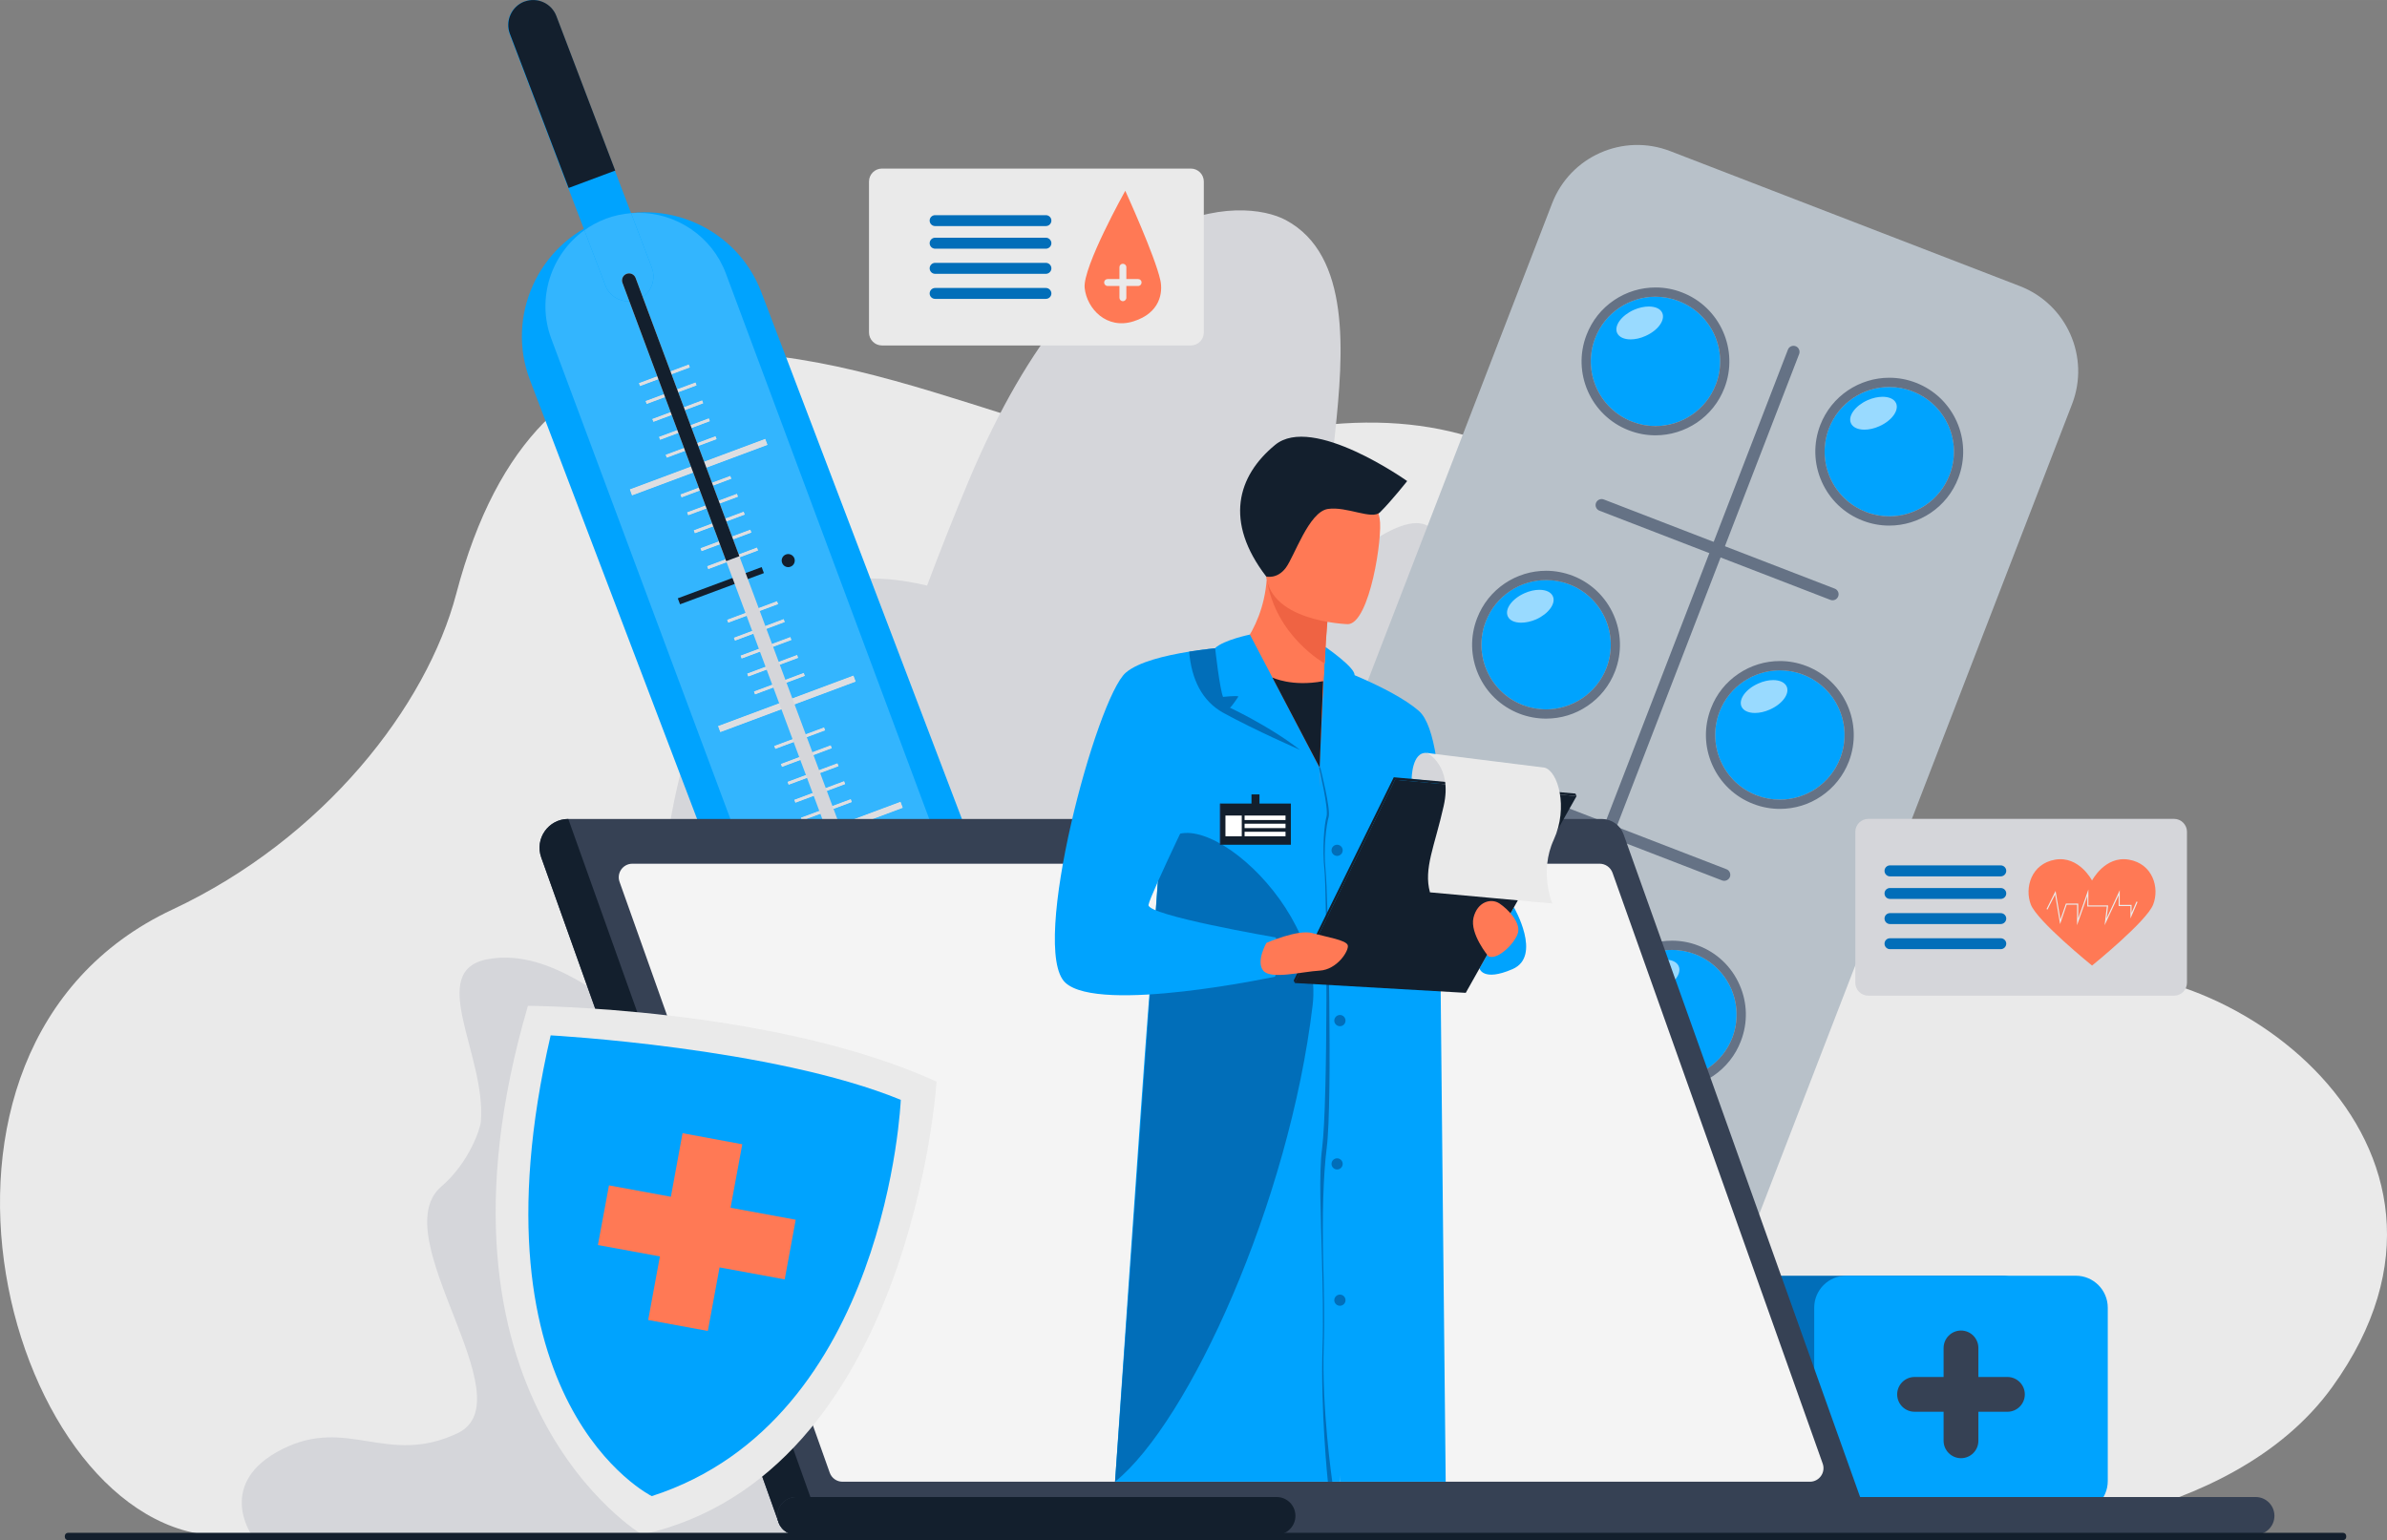<?xml version="1.0" encoding="UTF-8"?>
<!DOCTYPE svg PUBLIC "-//W3C//DTD SVG 1.1//EN" "http://www.w3.org/Graphics/SVG/1.1/DTD/svg11.dtd">
<!-- Creator: CorelDRAW X8 -->
<svg xmlns="http://www.w3.org/2000/svg" xml:space="preserve" width="695.167mm" height="448.564mm" version="1.1" style="shape-rendering:geometricPrecision; text-rendering:geometricPrecision; image-rendering:optimizeQuality; fill-rule:evenodd; clip-rule:evenodd"
viewBox="0 0 28688 18511"
 xmlns:xlink="http://www.w3.org/1999/xlink">
 <rect x="0" y="0" width="28688" height="18511" fill="#808080" stroke="none"/>
 <defs>
  <style type="text/css">
   <![CDATA[
    .fil3 {fill:#00A3FE;fill-rule:nonzero}
    .fil11 {fill:#016EB9;fill-rule:nonzero}
    .fil7 {fill:#131F2D;fill-rule:nonzero}
    .fil16 {fill:#2C3A64;fill-rule:nonzero}
    .fil9 {fill:#33B5FE;fill-rule:nonzero}
    .fil12 {fill:#364154;fill-rule:nonzero}
    .fil10 {fill:#424C57;fill-rule:nonzero}
    .fil4 {fill:#657285;fill-rule:nonzero}
    .fil5 {fill:#99DAFF;fill-rule:nonzero}
    .fil2 {fill:#B8C1C9;fill-rule:nonzero}
    .fil1 {fill:#D5D6DA;fill-rule:nonzero}
    .fil8 {fill:#DDDEE1;fill-rule:nonzero}
    .fil0 {fill:#EAEAEA;fill-rule:nonzero}
    .fil15 {fill:#EF6343;fill-rule:nonzero}
    .fil13 {fill:#F4F4F4;fill-rule:nonzero}
    .fil14 {fill:#FF7955;fill-rule:nonzero}
    .fil6 {fill:white;fill-rule:nonzero}
   ]]>
  </style>
 </defs>
 <g id="Layer_x0020_1">
  <path class="fil0" d="M23933 18455c0,0 2851,-55 4098,-1786 2106,-2924 -1348,-5373 -3361,-4942 -2074,446 -2874,-1423 -3885,-3291 -1127,-2081 -2517,-4161 -6226,-3045 -661,199 -1728,-174 -2910,-546 -2356,-742 -5173,-1484 -6166,2293 -355,1349 -1587,2938 -3411,3794 -3570,1675 -1962,7499 589,7527 2551,29 21272,-4 21272,-4z"/>
  <path class="fil1" d="M3391 17418c395,-199 711,-147 1033,-95 322,51 651,103 1073,-96 842,-399 -891,-2368 -193,-2966 335,-288 467,-693 475,-778 68,-800 -670,-1823 91,-1956 772,-135 1488,562 2026,891 -74,-3179 685,-5994 3246,-5380 163,-434 332,-859 505,-1271 1459,-3465 3293,-3399 3808,-3121 1565,843 -362,4701 1119,3807 1482,-895 491,2038 -541,4065 -1031,2026 628,1005 1630,2508 1002,1504 -2603,5416 -2603,5416l-6159 3 -1 -1c-1226,4 -5883,-8 -5883,-8 0,0 -421,-617 374,-1018z"/>
  <path class="fil2" d="M18615 18094l-4201 -1623c-565,-218 -847,-853 -628,-1419l4868 -12608c218,-565 853,-846 1419,-628l4201 1622c566,218 847,854 629,1419l-4869 12608c-218,566 -853,847 -1419,629z"/>
  <path class="fil3" d="M20621 4623c-154,401 -604,600 -1005,445 -400,-154 -599,-604 -445,-1004 155,-401 605,-600 1005,-445 401,154 600,604 445,1004z"/>
  <path class="fil4" d="M19897 3455c109,0 217,20 319,60 457,176 685,692 509,1148 -66,171 -181,315 -332,417 -148,99 -319,152 -497,152 -109,0 -217,-20 -320,-60 -457,-176 -685,-692 -508,-1148 66,-171 180,-315 332,-417 147,-99 319,-152 497,-152zm0 111c-312,0 -607,189 -726,498 -154,400 45,850 445,1004 93,36 187,53 280,53 312,0 606,-189 725,-498 155,-400 -44,-850 -445,-1004 -91,-36 -186,-53 -279,-53z"/>
  <path class="fil5" d="M19597 4079c-77,0 -139,-27 -162,-78 -38,-86 52,-210 202,-277 62,-27 124,-40 179,-40 78,0 140,26 162,77 38,87 -52,211 -202,277 -62,28 -124,41 -179,41z"/>
  <path class="fil3" d="M23431 5708c-155,401 -604,600 -1005,445 -400,-154 -599,-604 -445,-1004 155,-401 605,-600 1005,-445 400,154 600,604 445,1004z"/>
  <path class="fil4" d="M22706 4540c110,0 217,20 320,60 457,176 685,691 509,1148 -66,171 -181,315 -332,417 -148,99 -320,152 -497,152 -110,0 -217,-20 -320,-60 -221,-85 -396,-252 -492,-469 -96,-217 -102,-458 -17,-680 66,-170 181,-314 332,-416 148,-99 320,-152 497,-152zm0 111c-312,0 -606,189 -725,498 -154,400 45,850 445,1004 92,36 187,53 280,53 312,0 606,-189 725,-498 155,-400 -45,-850 -445,-1004 -92,-36 -187,-53 -280,-53z"/>
  <path class="fil5" d="M22407 5164c-78,0 -139,-27 -162,-78 -38,-86 52,-210 202,-277 62,-27 124,-40 179,-40 78,0 139,26 162,77 38,87 -52,211 -202,277 -62,28 -124,41 -179,41z"/>
  <path class="fil3" d="M19307 8029c-155,400 -605,599 -1005,445 -401,-155 -600,-605 -445,-1005 154,-400 604,-600 1005,-445 400,155 599,604 445,1005z"/>
  <path class="fil4" d="M18582 6860c109,0 217,21 320,60 456,177 684,692 508,1149 -66,170 -180,314 -332,416 -147,100 -319,152 -497,152 -109,0 -217,-20 -319,-59 -222,-86 -397,-252 -493,-469 -96,-217 -102,-459 -16,-680 66,-171 181,-315 332,-417 148,-99 319,-152 497,-152zm0 112c-312,0 -606,189 -725,497 -155,400 44,850 445,1005 91,35 186,52 279,52 312,0 606,-189 726,-497 154,-401 -45,-850 -445,-1005 -93,-36 -187,-52 -280,-52z"/>
  <path class="fil5" d="M18282 7484c-77,0 -139,-26 -161,-77 -39,-87 52,-211 201,-277 62,-28 125,-41 180,-41 77,0 139,27 161,78 39,86 -52,210 -201,277 -62,27 -125,40 -180,40z"/>
  <path class="fil3" d="M22116 9114c-155,400 -604,599 -1005,445 -400,-155 -599,-605 -445,-1005 155,-400 605,-600 1005,-445 401,154 600,604 445,1005z"/>
  <path class="fil4" d="M21391 7945c110,0 217,20 320,60 457,177 685,692 509,1149 -66,170 -181,314 -332,416 -148,100 -319,152 -497,152 -109,0 -217,-20 -320,-60 -221,-85 -396,-252 -492,-469 -96,-216 -102,-458 -16,-679 65,-171 180,-315 332,-417 147,-99 319,-152 496,-152zm0 112c-311,0 -606,189 -725,497 -154,400 45,850 445,1005 92,35 187,52 280,52 312,0 606,-189 725,-497 155,-401 -44,-851 -445,-1005 -92,-36 -186,-52 -280,-52z"/>
  <path class="fil5" d="M21092 8569c-77,0 -139,-26 -162,-77 -38,-87 52,-211 202,-277 62,-28 124,-41 179,-41 77,0 139,27 162,77 39,87 -52,211 -202,277 -62,28 -124,41 -179,41z"/>
  <path class="fil3" d="M18009 11389c-155,401 -605,600 -1005,445 -400,-154 -599,-604 -445,-1005 155,-400 605,-599 1005,-445 400,155 600,605 445,1005z"/>
  <path class="fil6" d="M17284 10221c109,0 217,20 320,60 457,176 685,691 509,1148 -66,171 -181,315 -332,417 -148,99 -320,152 -497,152 -110,0 -217,-20 -320,-60 -457,-177 -685,-692 -509,-1149 67,-170 181,-314 332,-416 148,-100 320,-152 497,-152zm0 111c-312,0 -606,189 -725,497 -154,401 45,851 445,1005 92,36 187,53 280,53 312,0 606,-189 725,-498 155,-400 -45,-850 -445,-1005 -92,-35 -187,-52 -280,-52z"/>
  <path class="fil5" d="M16985 10845c-78,0 -139,-27 -162,-78 -38,-86 52,-211 202,-277 62,-27 124,-41 179,-41 77,0 139,27 162,78 38,87 -52,211 -202,277 -62,27 -124,41 -179,41z"/>
  <path class="fil3" d="M20819 12474c-155,401 -605,600 -1005,445 -401,-154 -600,-604 -445,-1005 154,-400 604,-599 1005,-445 400,155 599,605 445,1005z"/>
  <path class="fil4" d="M20094 11306c109,0 217,20 319,60 222,85 397,252 493,469 96,216 102,458 16,679 -65,171 -181,315 -331,417 -148,99 -320,152 -497,152 -110,0 -217,-20 -320,-60 -222,-86 -396,-252 -492,-469 -96,-217 -102,-458 -17,-680 66,-170 181,-314 332,-416 147,-100 320,-152 497,-152zm0 111c-312,0 -606,189 -725,497 -155,401 44,851 445,1005 92,36 187,52 280,52 311,0 606,-189 725,-497 154,-400 -45,-850 -445,-1005 -92,-35 -187,-52 -280,-52z"/>
  <path class="fil5" d="M19795 11930c-78,0 -140,-27 -162,-78 -39,-87 52,-211 202,-277 62,-27 124,-41 179,-41 77,0 139,27 161,78 39,86 -51,210 -201,277 -62,27 -125,41 -179,41z"/>
  <path class="fil3" d="M16707 14761c-155,400 -605,599 -1005,445 -400,-155 -600,-604 -445,-1005 155,-400 605,-600 1005,-445 400,155 600,605 445,1005z"/>
  <path class="fil6" d="M15982 13593c110,0 217,20 320,59 457,177 685,692 509,1149 -66,171 -181,314 -332,416 -148,100 -320,152 -497,152 -110,0 -217,-20 -320,-59 -221,-86 -396,-252 -492,-469 -96,-217 -102,-459 -16,-680 65,-171 180,-315 331,-417 148,-99 320,-151 497,-151zm0 111c-312,0 -606,189 -725,497 -155,401 45,850 445,1005 92,35 187,52 280,52 312,0 606,-189 725,-497 155,-400 -45,-850 -445,-1005 -92,-35 -187,-52 -280,-52z"/>
  <path class="fil5" d="M15683 14216c-77,0 -139,-26 -161,-77 -39,-87 51,-211 201,-277 62,-28 124,-41 179,-41 78,0 139,27 162,78 38,86 -52,210 -202,277 -62,27 -124,40 -179,40z"/>
  <path class="fil3" d="M19517 15846c-155,400 -605,599 -1005,445 -400,-155 -600,-605 -445,-1005 155,-400 604,-600 1005,-445 400,154 599,604 445,1005z"/>
  <path class="fil6" d="M18792 14677c109,0 217,20 320,60 221,86 396,252 492,469 96,217 102,458 16,680 -66,170 -180,314 -331,416 -148,100 -320,152 -497,152 -110,0 -217,-20 -320,-60 -221,-85 -396,-252 -492,-468 -96,-217 -102,-459 -17,-680 66,-171 181,-315 332,-417 148,-99 320,-152 497,-152zm0 112c-312,0 -606,189 -725,497 -155,400 45,850 445,1005 92,35 187,52 280,52 312,0 606,-189 725,-497 154,-401 -45,-851 -445,-1005 -92,-36 -187,-52 -280,-52z"/>
  <path class="fil5" d="M18493 15301c-78,0 -139,-26 -162,-77 -39,-87 52,-211 202,-277 62,-28 124,-41 179,-41 77,0 139,27 162,77 38,87 -53,211 -202,278 -62,27 -125,40 -179,40z"/>
  <path class="fil4" d="M17063 15862l0 0c-37,-15 -55,-56 -41,-94l4466 -11566c14,-37 56,-55 93,-41 37,14 56,56 42,94l-4466 11565c-15,38 -57,56 -94,42z"/>
  <path class="fil4" d="M19181 6045l0 0c15,-38 57,-56 94,-42l2776 1072c37,14 56,56 41,93 -14,38 -56,56 -93,42l-2776 -1072c-37,-14 -56,-56 -42,-93z"/>
  <path class="fil4" d="M17880 9416l0 0c14,-37 56,-56 93,-41l2776 1072c37,14 56,56 42,93 -15,37 -57,56 -94,42l-2776 -1072c-37,-15 -56,-57 -41,-94z"/>
  <path class="fil4" d="M16573 12799l0 0c15,-37 57,-56 94,-41l2776 1071c37,15 56,57 41,94 -14,37 -56,56 -93,41l-2776 -1072c-37,-14 -56,-56 -42,-93z"/>
  <path class="fil3" d="M13048 17930l0 0c-764,291 -1628,-96 -1919,-861l-4760 -12502c-291,-764 97,-1628 861,-1919 765,-291 1628,97 1919,861l4760 12502c291,764 -96,1628 -861,1919z"/>
  <path class="fil3" d="M7834 3217c58,153 -19,327 -173,386 -154,58 -328,-20 -386,-174l-445 -1169 -706 -1853c-58,-154 20,-327 173,-386l2 -1c153,-57 326,21 384,174l707 1857 444 1166z"/>
  <path class="fil7" d="M7394 2050l-560 209 -706 -1853c-58,-154 20,-328 173,-387l2 0c154,-57 326,20 384,174l707 1857z"/>
  <polygon class="fil7" points="13246,14348 10448,15391 9876,13858 12674,12815 "/>
  <polygon class="fil1" points="8291,4416 7692,4640 7679,4605 8278,4381 "/>
  <polygon class="fil1" points="8372,4632 7772,4855 7759,4820 8359,4597 "/>
  <polygon class="fil1" points="8452,4847 7853,5070 7839,5036 8439,4812 "/>
  <polygon class="fil1" points="8532,5062 7933,5286 7920,5251 8519,5028 "/>
  <polygon class="fil1" points="8613,5278 8013,5501 8000,5466 8599,5243 "/>
  <polygon class="fil1" points="7596,5954 9224,5347 9197,5275 7570,5882 "/>
  <polygon class="fil1" points="8790,5754 8191,5978 8178,5943 8777,5720 "/>
  <polygon class="fil1" points="8870,5970 8271,6193 8258,6158 8857,5935 "/>
  <polygon class="fil1" points="8951,6185 8351,6409 8338,6374 8938,6150 "/>
  <polygon class="fil1" points="9031,6401 8432,6624 8419,6589 9018,6366 "/>
  <polygon class="fil1" points="9111,6616 8512,6840 8499,6805 9098,6581 "/>
  <polygon class="fil1" points="9352,7261 8752,7484 8739,7449 9339,7226 "/>
  <polygon class="fil1" points="9432,7476 8833,7700 8820,7665 9419,7441 "/>
  <polygon class="fil1" points="9512,7692 8913,7915 8900,7880 9499,7657 "/>
  <polygon class="fil1" points="9593,7907 8993,8131 8980,8096 9580,7872 "/>
  <polygon class="fil1" points="9673,8123 9074,8346 9061,8311 9660,8088 "/>
  <polygon class="fil1" points="8657,8799 10284,8192 10257,8120 8630,8727 "/>
  <polygon class="fil1" points="9917,8778 9318,9001 9305,8966 9904,8743 "/>
  <polygon class="fil1" points="9997,8993 9398,9217 9385,9182 9984,8958 "/>
  <polygon class="fil1" points="10078,9209 9478,9432 9465,9397 10065,9174 "/>
  <polygon class="fil1" points="10158,9424 9559,9648 9546,9613 10145,9389 "/>
  <polygon class="fil1" points="10238,9640 9639,9863 9626,9828 10225,9605 "/>
  <polygon class="fil1" points="9222,10316 10850,9709 10823,9637 9196,10244 "/>
  <polygon class="fil1" points="10475,10275 9876,10499 9863,10464 10462,10240 "/>
  <polygon class="fil1" points="10556,10491 9956,10714 9943,10679 10543,10456 "/>
  <polygon class="fil1" points="10636,10706 10037,10930 10024,10895 10623,10671 "/>
  <polygon class="fil1" points="10716,10922 10117,11145 10104,11110 10703,10887 "/>
  <polygon class="fil1" points="10797,11137 10197,11360 10184,11326 10784,11102 "/>
  <polygon class="fil1" points="9780,11813 11408,11206 11381,11135 9754,11741 "/>
  <polygon class="fil1" points="11047,11810 10448,12033 10435,11998 11034,11775 "/>
  <polygon class="fil1" points="11128,12025 10528,12249 10515,12214 11115,11990 "/>
  <polygon class="fil1" points="11208,12240 10609,12464 10596,12429 11195,12206 "/>
  <polygon class="fil1" points="11288,12456 10689,12679 10676,12645 11275,12421 "/>
  <polygon class="fil1" points="11369,12671 10769,12895 10756,12860 11355,12636 "/>
  <polygon class="fil1" points="10353,13347 11980,12741 11953,12669 10326,13275 "/>
  <path class="fil8" d="M12701 18016c105,-13 210,-37 313,-74 -6,3 -13,5 -19,8 -97,36 -195,58 -294,66z"/>
  <path class="fil9" d="M12606 18020c-454,0 -884,-279 -1052,-728l-757 -2032 2099 -782 757 2031c213,571 -75,1211 -639,1433 -103,37 -208,61 -313,74 -31,3 -63,4 -95,4zm-2380 -4293l-3601 -9658c-179,-482 -2,-1014 398,-1302l252 662c45,120 160,193 280,193 35,0 71,-6 106,-19 154,-59 231,-233 173,-386l-249 -655c29,-3 58,-4 87,-4 454,0 884,279 1052,729l3600 9658 -2098 782zm1727 -1058l-1627 606 27 72 1627 -606 -27 -72zm-598 -33l-599 224 13 35 600 -224 -14 -35zm-80 -215l-599 224 13 34 599 -223 -13 -35zm-80 -215l-599 223 13 35 599 -224 -13 -34zm-80 -216l-600 224 13 35 600 -224 -13 -35zm-81 -215l-599 223 13 35 599 -223 -13 -35zm347 -640l-1627 606 26 72 1628 -607 -27 -71zm-597 -33l-600 224 13 34 600 -223 -13 -35zm-81 -215l-599 223 13 35 599 -223 -13 -35zm-80 -216l-599 224 13 35 599 -224 -13 -35zm-80 -215l-600 223 13 35 600 -223 -13 -35zm-81 -216l-599 224 13 35 599 -224 -13 -35zm361 -603l-1627 607 26 72 1628 -607 -27 -72zm-598 -32l-599 223 13 35 599 -223 -13 -35zm-80 -216l-599 224 13 35 599 -224 -13 -35zm-80 -215l-600 223 13 35 600 -223 -13 -35zm-81 -216l-599 224 13 35 599 -224 -13 -35zm-80 -215l-599 223 13 35 599 -223 -13 -35zm353 -623l-1627 607 27 72 1627 -607 -27 -72zm-597 -32l-599 223 13 35 599 -223 -13 -35zm-80 -216l-600 224 13 35 600 -224 -13 -35zm-81 -215l-599 223 13 35 599 -223 -13 -35zm-80 -216l-599 224 13 35 599 -224 -13 -35zm-80 -215l-600 223 13 35 600 -223 -13 -35zm-241 -645l-599 224 13 35 599 -224 -13 -35zm-80 -215l-599 223 13 35 599 -223 -13 -35zm-80 -216l-600 224 13 35 600 -224 -13 -35zm-81 -215l-599 223 13 35 599 -223 -13 -35zm-80 -215l-599 223 13 35 599 -224 -13 -34zm420 -445l-1627 607 26 72 1628 -607 -27 -72zm-598 -32l-599 223 13 35 600 -223 -14 -35zm-80 -215l-599 223 13 35 599 -224 -13 -34zm-80 -216l-600 224 14 34 599 -223 -13 -35zm-80 -215l-600 223 13 35 600 -223 -13 -35zm-81 -216l-599 224 13 35 599 -224 -13 -35z"/>
  <path class="fil9" d="M7555 3622c-120,0 -235,-73 -280,-193l-252 -662c78,-56 166,-103 260,-139 100,-37 201,-58 302,-66l249 655c58,153 -19,327 -173,386 -35,13 -71,19 -106,19z"/>
  <polygon class="fil10" points="10797,15260 10226,13727 12324,12945 12896,14478 "/>
  <polygon class="fil8" points="7692,4640 7679,4605 8278,4381 8291,4416 "/>
  <polygon class="fil8" points="7772,4855 7759,4820 8359,4597 8372,4632 "/>
  <polygon class="fil8" points="7853,5070 7839,5036 8439,4812 8452,4847 "/>
  <polygon class="fil8" points="7933,5286 7920,5251 8519,5028 8532,5062 "/>
  <polygon class="fil8" points="8013,5501 8000,5466 8599,5243 8613,5278 "/>
  <polygon class="fil8" points="7596,5954 7570,5882 9197,5275 9224,5347 "/>
  <polygon class="fil8" points="8191,5978 8178,5943 8777,5720 8790,5754 "/>
  <polygon class="fil8" points="8271,6193 8258,6158 8857,5935 8870,5970 "/>
  <polygon class="fil8" points="8351,6409 8338,6374 8938,6150 8951,6185 "/>
  <polygon class="fil8" points="8432,6624 8419,6589 9018,6366 9031,6401 "/>
  <polygon class="fil8" points="8512,6840 8499,6805 9098,6581 9111,6616 "/>
  <polygon class="fil8" points="8752,7484 8739,7449 9339,7226 9352,7261 "/>
  <polygon class="fil8" points="8833,7700 8820,7665 9419,7441 9432,7476 "/>
  <polygon class="fil8" points="8913,7915 8900,7880 9499,7657 9512,7692 "/>
  <polygon class="fil8" points="8993,8131 8980,8096 9580,7872 9593,7907 "/>
  <polygon class="fil8" points="9074,8346 9061,8311 9660,8088 9673,8123 "/>
  <polygon class="fil8" points="8657,8799 8630,8727 10257,8120 10284,8192 "/>
  <polygon class="fil8" points="9318,9001 9305,8966 9904,8743 9917,8778 "/>
  <polygon class="fil8" points="9398,9217 9385,9182 9984,8958 9997,8993 "/>
  <polygon class="fil8" points="9478,9432 9465,9397 10065,9174 10078,9209 "/>
  <polygon class="fil8" points="9559,9648 9546,9613 10145,9389 10158,9424 "/>
  <polygon class="fil8" points="9639,9863 9626,9828 10225,9605 10238,9640 "/>
  <polygon class="fil8" points="9222,10316 9196,10244 10823,9637 10850,9709 "/>
  <polygon class="fil8" points="9876,10499 9863,10464 10462,10240 10475,10275 "/>
  <polygon class="fil8" points="9956,10714 9943,10679 10543,10456 10556,10491 "/>
  <polygon class="fil8" points="10037,10930 10024,10895 10623,10671 10636,10706 "/>
  <polygon class="fil8" points="10117,11145 10104,11110 10703,10887 10716,10922 "/>
  <polygon class="fil8" points="10197,11360 10184,11326 10784,11102 10797,11137 "/>
  <polygon class="fil8" points="9780,11813 9754,11741 11381,11135 11408,11206 "/>
  <polygon class="fil8" points="10448,12033 10435,11998 11034,11775 11047,11810 "/>
  <polygon class="fil8" points="10528,12249 10515,12214 11115,11990 11128,12025 "/>
  <polygon class="fil8" points="10609,12464 10596,12429 11195,12206 11208,12240 "/>
  <polygon class="fil8" points="10689,12679 10676,12645 11275,12421 11288,12456 "/>
  <polygon class="fil8" points="10769,12895 10756,12860 11355,12636 11369,12671 "/>
  <polygon class="fil8" points="10353,13347 10326,13275 11953,12669 11980,12741 "/>
  <path class="fil7" d="M9400 6765c-16,-41 5,-86 46,-101 40,-15 86,6 101,46 15,41 -6,86 -46,101 -41,16 -86,-5 -101,-46z"/>
  <polygon class="fil7" points="8173,7263 9181,6888 9154,6816 8146,7191 "/>
  <path class="fil1" d="M7639 3340l3908 10485c17,44 -6,93 -49,109 -44,16 -92,-6 -109,-50l-3908 -10485c-16,-43 6,-92 50,-108 21,-8 44,-7 64,2 20,9 36,26 44,47z"/>
  <path class="fil7" d="M7639 3340l1247 3345 -158 59 -1247 -3345c-16,-43 6,-92 50,-108 21,-8 44,-7 64,2 20,9 36,26 44,47z"/>
  <path class="fil11" d="M21297 18185l2760 0c212,0 384,-172 384,-384l0 -2084c0,-212 -172,-384 -384,-384l-2760 0c-212,0 -384,172 -384,384l0 2084c0,212 172,384 384,384z"/>
  <path class="fil3" d="M22188 18185l2760 0c212,0 384,-172 384,-384l0 -2084c0,-212 -172,-384 -384,-384l-2760 0c-212,0 -384,172 -384,384l0 2084c0,212 172,384 384,384z"/>
  <path class="fil12" d="M23011 16550l348 0 0 -348c0,-116 94,-210 209,-210 116,0 209,94 209,210l0 348 349 0c115,0 209,94 209,209 0,116 -94,209 -209,209l-349 0 0 349c0,115 -93,209 -209,209 -115,0 -209,-94 -209,-209l0 -349 -348 0c-116,0 -210,-93 -210,-209 0,-115 94,-209 210,-209z"/>
  <path class="fil12" d="M6830 9843l12420 0c118,0 223,74 263,185l3004 8417 -12953 0c-92,0 -175,-59 -206,-146l-2853 -7993c-81,-226 86,-463 325,-463z"/>
  <path class="fil13" d="M7600 10381l11625 0c69,0 131,43 155,109l2526 7101c38,106 -41,218 -154,218l-11626 0c-69,0 -131,-43 -154,-109l-2526 -7101c-38,-106 41,-218 154,-218z"/>
  <path class="fil7" d="M6830 9843l3019 8456c31,87 114,146 206,146l-491 0c-92,0 -175,-59 -206,-146l-2853 -7993c-81,-226 86,-463 325,-463z"/>
  <path class="fil12" d="M9569 18445l17541 0c124,0 225,-101 225,-226 0,-125 -101,-226 -225,-226l-17541 0c-125,0 -226,101 -226,226 0,125 101,226 226,226z"/>
  <path class="fil7" d="M9569 17993l5775 0c124,0 225,101 225,226 0,125 -101,226 -225,226l-5775 0c-125,0 -226,-101 -226,-226 0,-125 101,-226 226,-226z"/>
  <path class="fil14" d="M16279 8276c-565,179 -1544,-303 -1544,-303 0,0 441,-331 490,-1018 2,-9 2,-19 3,-28 2,-51 3,-104 1,-159l155 125 580 467c0,0 -30,230 -42,614 92,50 165,106 221,155 92,82 136,147 136,147z"/>
  <path class="fil14" d="M14107 7900c0,0 1495,-236 2480,416 0,0 669,4374 86,4788 -582,414 -2566,0 -2566,0l0 -5204z"/>
  <path class="fil3" d="M16102 17809l-2701 0c0,0 314,-4609 403,-5731 73,-910 227,-3092 283,-3884 13,-185 20,-294 20,-294l645 -110 1108 1436c0,0 175,3828 169,4431 -6,603 70,2954 73,3350 4,395 0,802 0,802z"/>
  <path class="fil3" d="M15860 9226l242 8583 1273 0c0,0 -59,-5645 -63,-6164 -5,-519 138,-2753 -259,-3100 -332,-290 -1131,-571 -1131,-571l-62 1252z"/>
  <path class="fil3" d="M15930 7776c0,0 363,250 349,340 -14,89 -63,231 -63,231l-222 -45 187 132c0,0 -212,619 -321,792l70 -1450z"/>
  <path class="fil11" d="M13935 10332c159,-976 1994,467 1841,1748 -282,2368 -1484,5010 -2375,5729l534 -7477z"/>
  <path class="fil15" d="M15225 6955c-2,-17 -7,-26 -7,-26l10 -2 156 -34 580 467c0,0 -25,217 -43,615 -2,-2 -597,-332 -696,-1020z"/>
  <path class="fil14" d="M16200 7502c0,0 -1009,-28 -982,-656 27,-628 -84,-1055 560,-1063 646,-9 761,236 803,448 41,212 -119,1262 -381,1271z"/>
  <path class="fil7" d="M15218 6929c0,0 131,35 235,-104 104,-139 277,-673 506,-708 229,-34 531,136 628,39 142,-142 325,-374 325,-374 0,0 -1136,-809 -1588,-434 -454,374 -612,922 -106,1581z"/>
  <path class="fil11" d="M15959 17809c-2,-9 -89,-873 -64,-1625 11,-317 2,-691 -7,-1051 -12,-515 -40,-1011 2,-1335 71,-553 57,-3068 28,-3341 -29,-265 -1,-557 25,-645 26,-89 -88,-580 -90,-585l14 -3c5,20 129,503 101,597 -26,87 -65,371 -37,635 30,273 85,2787 14,3341 -41,323 -55,821 -43,1335 9,361 18,735 7,1053 -25,750 102,1615 103,1624l-53 0z"/>
  <path class="fil3" d="M18195 10905c0,0 342,588 -17,743 -358,155 -397,-9 -397,-9l414 -734z"/>
  <path class="fil3" d="M15331 11267c0,0 55,111 49,210 -7,105 -56,262 -56,262 0,0 -2109,449 -2519,73 -441,-403 376,-3431 726,-3728 150,-128 468,-205 761,-252 162,-26 316,-42 431,-52 118,-10 194,-14 194,-14l-47 176 -185 684 -216 798c0,0 -645,1327 -666,1452 -21,125 1528,391 1528,391z"/>
  <path class="fil11" d="M15625 9013c0,0 -538,-234 -925,-447 -252,-140 -381,-401 -408,-734 162,-26 316,-42 431,-52 18,6 29,10 29,10l118 152 755 1071z"/>
  <path class="fil3" d="M15860 9226l-838 -1599c0,0 -313,64 -418,162 0,0 53,481 95,587 0,0 162,-18 185,-5 0,0 -79,121 -102,135 0,0 729,339 1078,720z"/>
  <path class="fil11" d="M16003 10220c0,-37 30,-67 67,-67 37,0 67,30 67,67 0,37 -30,67 -67,67 -37,0 -67,-30 -67,-67z"/>
  <path class="fil11" d="M16003 13989c0,-37 30,-67 67,-67 37,0 67,30 67,67 0,37 -30,67 -67,67 -37,0 -67,-30 -67,-67z"/>
  <path class="fil11" d="M16036 12267c0,-37 31,-68 68,-68 37,0 67,31 67,68 0,37 -30,67 -67,67 -37,0 -68,-30 -68,-67z"/>
  <path class="fil11" d="M16036 15627c0,-37 31,-67 68,-67 37,0 67,30 67,67 0,37 -30,67 -67,67 -37,0 -68,-30 -68,-67z"/>
  <path class="fil7" d="M15292 8143c0,0 233,115 610,44l-42 1039 -568 -1083z"/>
  <polygon class="fil7" points="16765,9372 18948,9568 17616,11933 15562,11815 "/>
  <path class="fil1" d="M16966 9361c0,0 1,-334 186,-311 185,23 241,359 241,359l-427 -48z"/>
  <polygon class="fil7" points="18934,9538 16751,9342 15548,11785 15563,11816 16766,9373 18948,9568 "/>
  <path class="fil0" d="M17152 9050c0,0 308,151 199,636 -108,485 -244,752 -165,1039l1470 134c0,0 -160,-381 18,-767 177,-386 51,-827 -112,-866l-1410 -176z"/>
  <path class="fil14" d="M17887 11493c0,0 -224,-269 -178,-463 47,-194 213,-239 314,-170 102,68 250,225 222,346 -27,120 -246,343 -358,287z"/>
  <path class="fil14" d="M15220 11333c0,0 378,-167 552,-118 173,48 407,83 426,146 18,62 -126,293 -338,305 -213,12 -588,111 -678,0 -90,-111 38,-333 38,-333z"/>
  <path class="fil0" d="M6345 12089c0,0 2943,15 4911,911 0,0 -294,4722 -3539,5445 0,0 -2754,-1638 -1372,-6356z"/>
  <path class="fil3" d="M6618 12444c0,0 2675,146 4208,775 0,0 -158,3851 -2993,4763 0,0 -2239,-1105 -1215,-5538z"/>
  <polygon class="fil14" points="9563,14660 8780,14516 8921,13753 8203,13620 8063,14384 7319,14247 7186,14964 7931,15101 7790,15865 8507,15997 8648,15233 9431,15377 "/>
  <polygon class="fil7" points="14664,10153 15514,10153 15514,9658 14664,9658 "/>
  <polygon class="fil7" points="15041,9726 15137,9726 15137,9548 15041,9548 "/>
  <polygon class="fil16" points="14661,10153 14669,10153 14669,9658 14661,9658 "/>
  <polygon class="fil6" points="14728,10051 14924,10051 14924,9802 14728,9802 "/>
  <polygon class="fil6" points="14958,9856 15450,9856 15450,9802 14958,9802 "/>
  <polygon class="fil6" points="14958,9953 15450,9953 15450,9900 14958,9900 "/>
  <polygon class="fil6" points="14958,10051 15450,10051 15450,9997 14958,9997 "/>
  <path class="fil1" d="M22454 11967l3675 0c85,0 155,-69 155,-155l0 -1815c0,-85 -70,-155 -155,-155l-3675 0c-86,0 -156,70 -156,155l0 1815c0,86 70,155 156,155z"/>
  <path class="fil14" d="M24700 10332c288,-49 443,251 443,251 0,0 155,-300 442,-251 288,49 371,337 293,539 -77,202 -735,734 -735,734 0,0 -658,-532 -736,-734 -77,-202 6,-490 293,-539z"/>
  <polygon class="fil0" points="25294,11121 25321,10895 25086,10895 25086,10770 24963,11120 24963,10874 24838,10874 24759,11107 24699,10751 24608,10932 24596,10926 24705,10708 24763,11052 24829,10860 24977,10860 24977,11039 25099,10690 25099,10882 25337,10882 25318,11038 25476,10699 25476,10876 25618,10876 25618,10972 25677,10836 25690,10841 25605,11039 25605,10890 25463,10890 25463,10760 "/>
  <path class="fil11" d="M22714 10533l1332 0c36,0 66,-30 66,-66 0,-36 -30,-66 -66,-66l-1332 0c-36,0 -65,30 -65,66 0,36 29,66 65,66z"/>
  <path class="fil11" d="M22714 10804l1332 0c36,0 66,-29 66,-66 0,-36 -30,-65 -66,-65l-1332 0c-36,0 -65,29 -65,65 0,37 29,66 65,66z"/>
  <path class="fil11" d="M22714 11106l1332 0c36,0 66,-30 66,-66 0,-36 -30,-65 -66,-65l-1332 0c-36,0 -65,29 -65,65 0,36 29,66 65,66z"/>
  <path class="fil11" d="M22714 11408l1332 0c36,0 66,-30 66,-66 0,-36 -30,-65 -66,-65l-1332 0c-36,0 -65,29 -65,65 0,36 29,66 65,66z"/>
  <path class="fil0" d="M10599 4152l3713 0c86,0 156,-70 156,-156l0 -1814c0,-86 -70,-156 -156,-156l-3713 0c-85,0 -155,70 -155,156l0 1814c0,86 70,156 155,156z"/>
  <path class="fil11" d="M11239 2717l1331 0c36,0 66,-29 66,-66 0,-36 -30,-65 -66,-65l-1331 0c-37,0 -66,29 -66,65 0,37 29,66 66,66z"/>
  <path class="fil11" d="M11239 2989l1331 0c36,0 66,-30 66,-66 0,-36 -30,-66 -66,-66l-1331 0c-37,0 -66,30 -66,66 0,36 29,66 66,66z"/>
  <path class="fil11" d="M11239 3291l1331 0c36,0 66,-30 66,-66 0,-36 -30,-66 -66,-66l-1331 0c-37,0 -66,30 -66,66 0,36 29,66 66,66z"/>
  <path class="fil11" d="M11239 3592l1331 0c36,0 66,-29 66,-65 0,-36 -30,-66 -66,-66l-1331 0c-37,0 -66,30 -66,66 0,36 29,65 66,65z"/>
  <path class="fil14" d="M13946 3370c31,144 -1,391 -323,492 -323,102 -560,-151 -587,-400 -27,-249 488,-1169 488,-1169 0,0 360,788 422,1077z"/>
  <path class="fil0" d="M13311 3354l143 0 0 -143c0,-22 18,-41 41,-41 23,0 42,19 42,41l0 143 142 0c23,0 41,18 41,41 0,23 -18,42 -41,42l-142 0 0 142c0,22 -19,41 -42,41 -23,0 -41,-19 -41,-41l0 -142 -143 0c-22,0 -41,-19 -41,-42 0,-23 19,-41 41,-41z"/>
  <path class="fil7" d="M28159 18511l-27341 0c-22,0 -39,-17 -39,-39l0 -10c0,-22 17,-39 39,-39l27341 0c22,0 39,17 39,39l0 10c0,22 -17,39 -39,39z"/>
 </g>
</svg>
